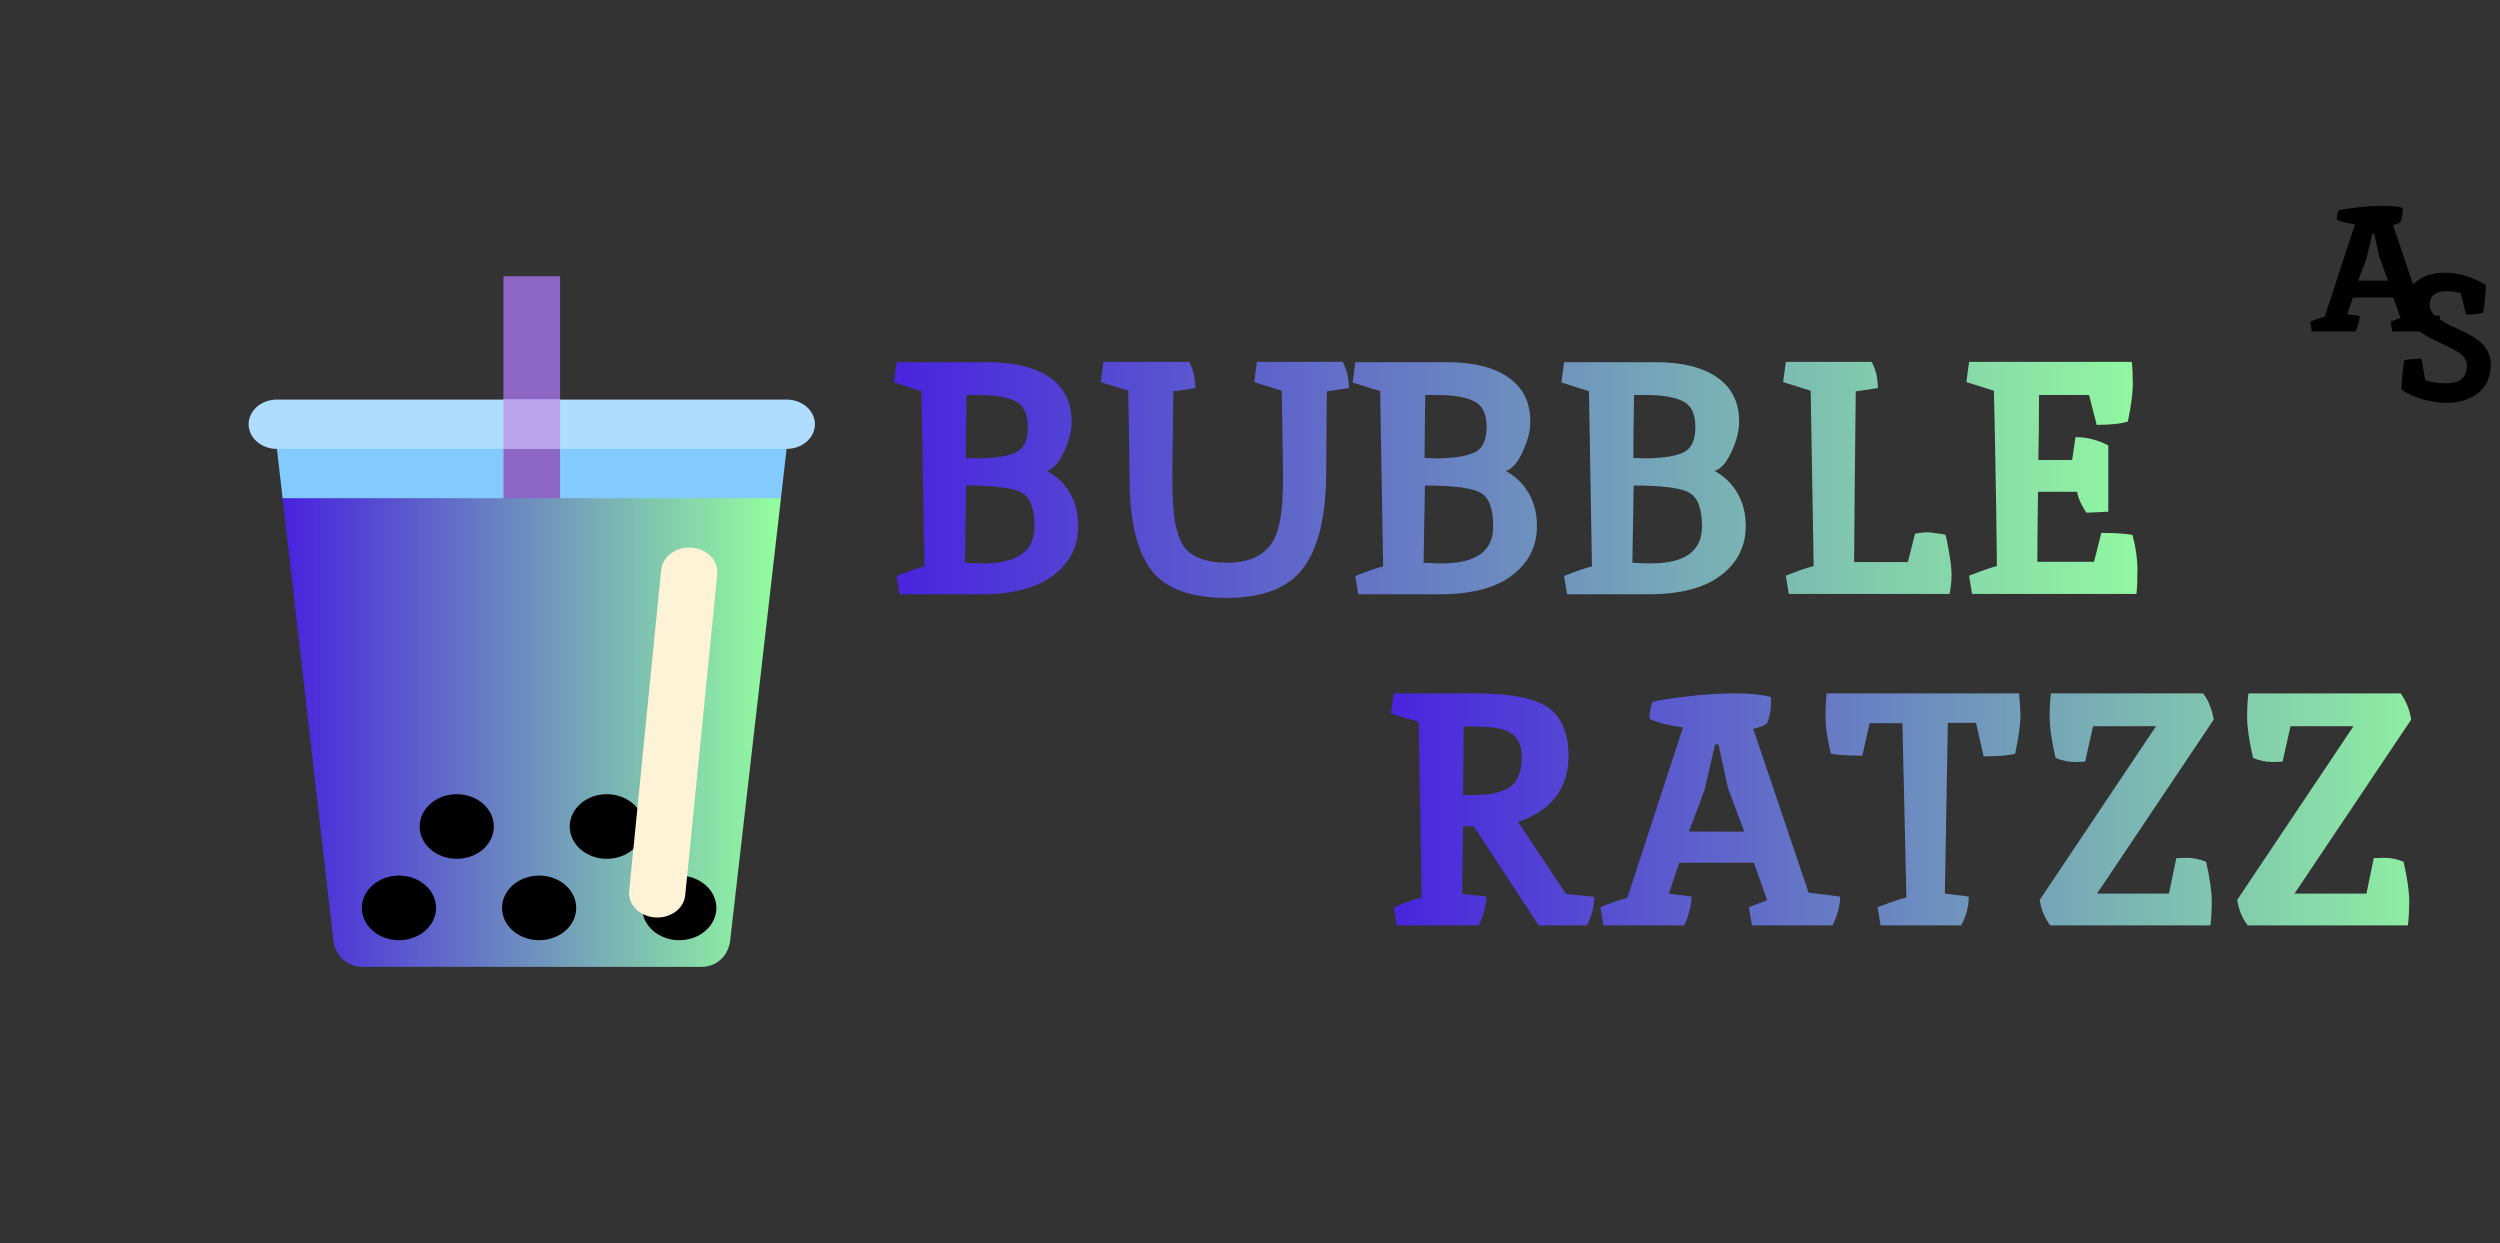 <svg width="181" height="90" viewBox="0 0 181 90" fill="none" xmlns="http://www.w3.org/2000/svg">
<rect x="0" y="0" width="181" height="90" fill="#333333" stroke="none"/>
<path d="M71.176 40.792C73.656 40.792 74.896 39.904 74.896 38.128C74.896 36.832 74.592 36.016 73.984 35.68C73.392 35.328 72.048 35.152 69.952 35.152L69.856 40.744C70.4 40.776 70.84 40.792 71.176 40.792ZM71.032 33.184C72.264 33.152 73.136 32.992 73.648 32.704C74.16 32.416 74.416 31.816 74.416 30.904C74.416 29.976 74.12 29.36 73.528 29.056C72.936 28.752 72.04 28.6 70.84 28.6H69.976C69.944 30.616 69.928 32.136 69.928 33.16L71.032 33.184ZM71.056 43.024H65.128L64.912 41.704C65.744 41.368 66.416 41.136 66.928 41.008C66.928 40.96 66.856 36.728 66.712 28.312C66.456 28.248 65.792 28.04 64.72 27.688L64.912 26.224H71.56C73.464 26.224 74.944 26.592 76 27.328C77.056 28.064 77.584 29.128 77.584 30.52C77.584 31.192 77.4 31.92 77.032 32.704C76.68 33.488 76.272 33.952 75.808 34.096C76.512 34.48 77.064 35.016 77.464 35.704C77.864 36.392 78.064 37.184 78.064 38.08C78.064 39.552 77.464 40.744 76.264 41.656C75.064 42.568 73.328 43.024 71.056 43.024ZM92.893 34.288L92.797 28.288L90.805 27.664L90.997 26.2H97.237C97.221 26.2 97.221 26.216 97.237 26.248C97.269 26.28 97.301 26.352 97.333 26.464C97.381 26.56 97.429 26.68 97.477 26.824C97.573 27.08 97.637 27.504 97.669 28.096C96.853 28.224 96.317 28.304 96.061 28.336L96.013 34.432C95.981 37.488 95.421 39.728 94.333 41.152C93.261 42.576 91.421 43.288 88.813 43.288C86.205 43.288 84.389 42.624 83.365 41.296C82.341 39.968 81.813 37.824 81.781 34.864C81.749 31.888 81.717 29.696 81.685 28.288L79.693 27.664L79.885 26.2H86.125C86.109 26.2 86.109 26.216 86.125 26.248C86.157 26.28 86.189 26.352 86.221 26.464C86.269 26.56 86.317 26.68 86.365 26.824C86.461 27.08 86.525 27.504 86.557 28.096C85.741 28.224 85.205 28.304 84.949 28.336L84.877 34.432C84.877 36.208 84.973 37.472 85.165 38.224C85.357 38.96 85.597 39.48 85.885 39.784C86.509 40.424 87.501 40.744 88.861 40.744C90.173 40.744 91.165 40.376 91.837 39.64C92.381 39.048 92.709 38.008 92.821 36.52C92.869 35.928 92.893 35.184 92.893 34.288ZM104.387 40.792C106.867 40.792 108.107 39.904 108.107 38.128C108.107 36.832 107.803 36.016 107.195 35.68C106.603 35.328 105.259 35.152 103.163 35.152L103.067 40.744C103.611 40.776 104.051 40.792 104.387 40.792ZM104.243 33.184C105.475 33.152 106.347 32.992 106.859 32.704C107.371 32.416 107.627 31.816 107.627 30.904C107.627 29.976 107.331 29.36 106.739 29.056C106.147 28.752 105.251 28.6 104.051 28.6H103.187C103.155 30.616 103.139 32.136 103.139 33.16L104.243 33.184ZM104.267 43.024H98.339L98.123 41.704C98.955 41.368 99.627 41.136 100.139 41.008C100.139 40.96 100.067 36.728 99.923 28.312C99.667 28.248 99.003 28.04 97.931 27.688L98.123 26.224H104.771C106.675 26.224 108.155 26.592 109.211 27.328C110.267 28.064 110.795 29.128 110.795 30.52C110.795 31.192 110.611 31.92 110.243 32.704C109.891 33.488 109.483 33.952 109.019 34.096C109.723 34.48 110.275 35.016 110.675 35.704C111.075 36.392 111.275 37.184 111.275 38.08C111.275 39.552 110.675 40.744 109.475 41.656C108.275 42.568 106.539 43.024 104.267 43.024ZM119.504 40.792C121.984 40.792 123.224 39.904 123.224 38.128C123.224 36.832 122.92 36.016 122.312 35.68C121.72 35.328 120.376 35.152 118.28 35.152L118.184 40.744C118.728 40.776 119.168 40.792 119.504 40.792ZM119.36 33.184C120.592 33.152 121.464 32.992 121.976 32.704C122.488 32.416 122.744 31.816 122.744 30.904C122.744 29.976 122.448 29.36 121.856 29.056C121.264 28.752 120.368 28.6 119.168 28.6H118.304C118.272 30.616 118.256 32.136 118.256 33.16L119.36 33.184ZM119.384 43.024H113.456L113.24 41.704C114.072 41.368 114.744 41.136 115.256 41.008C115.256 40.96 115.184 36.728 115.04 28.312C114.784 28.248 114.12 28.04 113.048 27.688L113.24 26.224H119.888C121.792 26.224 123.272 26.592 124.328 27.328C125.384 28.064 125.912 29.128 125.912 30.52C125.912 31.192 125.728 31.92 125.36 32.704C125.008 33.488 124.6 33.952 124.136 34.096C124.84 34.48 125.392 35.016 125.792 35.704C126.192 36.392 126.392 37.184 126.392 38.08C126.392 39.552 125.792 40.744 124.592 41.656C123.392 42.568 121.656 43.024 119.384 43.024ZM138.653 38.632C139.037 38.568 139.325 38.536 139.517 38.536C139.725 38.536 140.165 38.592 140.837 38.704C140.901 38.832 140.989 39.24 141.101 39.928C141.229 40.616 141.293 41.176 141.293 41.608C141.293 42.024 141.245 42.488 141.149 43H129.509L129.293 41.68C130.077 41.36 130.749 41.128 131.309 40.984C131.309 40.936 131.237 36.704 131.093 28.288L129.101 27.664L129.293 26.2H135.533C135.517 26.2 135.517 26.216 135.533 26.248C135.565 26.28 135.597 26.352 135.629 26.464C135.677 26.56 135.725 26.68 135.773 26.824C135.869 27.08 135.933 27.504 135.965 28.096C135.149 28.224 134.613 28.304 134.357 28.336C134.293 33.856 134.253 37.976 134.237 40.696H138.125L138.653 38.632ZM147.624 28.6C147.624 30.424 147.608 31.992 147.576 33.304H150.024L150.264 31.648C151.08 31.648 151.872 31.848 152.64 32.248V37.048L151.056 37.12C150.672 36.544 150.448 36.04 150.384 35.608H147.552C147.52 37.848 147.504 39.536 147.504 40.672H151.608L152.136 38.584C153.128 38.584 153.88 38.632 154.392 38.728C154.632 39.64 154.752 40.472 154.752 41.224C154.752 41.96 154.728 42.552 154.68 43H142.776L142.56 41.68C143.6 41.28 144.272 41.048 144.576 40.984C144.56 40.04 144.544 38.712 144.528 37C144.464 33.16 144.408 30.256 144.36 28.288L142.368 27.664L142.56 26.2H154.344C154.392 26.632 154.416 27.176 154.416 27.832C154.416 28.472 154.296 29.368 154.056 30.52C153.56 30.68 152.808 30.76 151.8 30.76L151.248 28.6H147.624Z" fill="url(#paint0_linear_304_697)"/>
<path d="M106.744 50.2C109.544 50.2 111.4 50.6 112.312 51.4C113.144 52.12 113.56 53.232 113.56 54.736C113.56 57.072 112.344 58.664 109.912 59.512L113.368 64.72L115.432 64.936C115.432 65.624 115.248 66.312 114.88 67H111.4L106.696 59.824H105.928L105.856 64.72L107.608 64.912C107.608 65.568 107.424 66.264 107.056 67H101.128L100.912 65.68C101.872 65.296 102.544 65.064 102.928 64.984C102.896 63.016 102.856 60.64 102.808 57.856C102.76 55.072 102.728 53.208 102.712 52.264L100.72 51.664C100.736 51.296 100.808 50.808 100.936 50.2H106.744ZM108.64 52.768C108.144 52.656 107.48 52.6 106.648 52.6H105.976C105.944 54.808 105.928 56.464 105.928 57.568L107.104 57.544C108.048 57.528 108.792 57.336 109.336 56.968C109.896 56.584 110.176 55.848 110.176 54.76C110.176 53.672 109.664 53.008 108.64 52.768ZM128.206 50.464L128.23 50.704C128.23 51.36 128.126 51.92 127.918 52.384C127.71 52.544 127.382 52.672 126.934 52.768L130.942 64.624L133.222 64.912C133.222 65.568 133.038 66.264 132.67 67H126.838L126.622 65.68C127.294 65.424 127.734 65.256 127.942 65.176L126.982 62.464H121.582C121.102 63.888 120.846 64.632 120.814 64.696L122.47 64.912C122.47 65.248 122.406 65.64 122.278 66.088C122.15 66.52 122.03 66.824 121.918 67H116.086L115.87 65.68C116.59 65.376 117.238 65.152 117.814 65.008L121.846 52.672C120.774 52.512 119.966 52.304 119.422 52.048C119.422 51.584 119.494 51.176 119.638 50.824C119.974 50.712 120.758 50.584 121.99 50.44C123.238 50.28 124.422 50.2 125.542 50.2C126.678 50.2 127.566 50.288 128.206 50.464ZM125.11 57.064L124.414 53.896H124.174L123.406 57.208L122.278 60.208H126.286L125.11 57.064ZM132.552 54.568C132.296 53.464 132.168 52.592 132.168 51.952C132.168 51.312 132.192 50.728 132.24 50.2H146.184C146.248 50.968 146.28 51.488 146.28 51.76C146.28 52.448 146.152 53.384 145.896 54.568C145.432 54.696 144.672 54.76 143.616 54.76L143.064 52.336H141.024C141.008 52.944 140.936 57.064 140.808 64.696L142.536 64.912C142.536 65.648 142.352 66.344 141.984 67H136.152L135.936 65.68C137.04 65.264 137.736 65.032 138.023 64.984C138.023 64.92 137.928 60.712 137.736 52.36H135.36L134.832 54.712C133.888 54.712 133.128 54.664 132.552 54.568ZM150.962 55.144L150.218 55.168C149.77 55.168 149.306 55.072 148.826 54.88C148.538 53.632 148.394 52.656 148.394 51.952C148.394 51.248 148.426 50.664 148.49 50.2H159.506C159.89 50.712 160.146 51.344 160.274 52.096L151.826 64.696H157.034L157.562 62.128L158.33 62.104C158.778 62.104 159.242 62.2 159.722 62.392C159.994 63.592 160.13 64.536 160.13 65.224C160.13 65.912 160.098 66.504 160.034 67H148.442C148.042 66.488 147.786 65.872 147.674 65.152L156.098 52.576H151.538L150.962 55.144ZM165.259 55.144L164.515 55.168C164.067 55.168 163.603 55.072 163.123 54.88C162.835 53.632 162.691 52.656 162.691 51.952C162.691 51.248 162.723 50.664 162.787 50.2H173.803C174.187 50.712 174.443 51.344 174.571 52.096L166.123 64.696H171.331L171.859 62.128L172.627 62.104C173.075 62.104 173.539 62.2 174.019 62.392C174.291 63.592 174.427 64.536 174.427 65.224C174.427 65.912 174.395 66.504 174.331 67H162.739C162.339 66.488 162.083 65.872 161.971 65.152L170.395 52.576H165.835L165.259 55.144Z" fill="url(#paint1_linear_304_697)"/>
<path d="M20.46 36.072L20.05 32.5L20.46 32.054H56.54L56.95 32.5L56.54 36.072L55.925 36.518H21.075L20.46 36.072Z" fill="#83CBFF"/>
<path d="M40.55 20V36.071L38.5 37.857L36.45 36.071V20H40.55Z" fill="#8D65C5"/>
<path d="M18 30.714C18 30.241 18.216 29.787 18.6 29.452C18.985 29.117 19.506 28.929 20.05 28.929H56.95C57.494 28.929 58.015 29.117 58.4 29.452C58.784 29.787 59 30.241 59 30.714C59 31.188 58.784 31.642 58.4 31.977C58.015 32.312 57.494 32.5 56.95 32.5H20.05C19.506 32.5 18.985 32.312 18.6 31.977C18.216 31.642 18 31.188 18 30.714Z" fill="#AEDDFF"/>
<path d="M40.55 28.929V32.5H36.45V28.929H40.55Z" fill="#BCA4EB"/>
<path d="M20.46 36.071H56.54L52.85 68.214C52.651 69.294 51.825 70 50.8 70H26.2C25.175 70 24.306 69.219 24.15 68.214L20.46 36.071Z" fill="url(#paint2_linear_304_697)"/>
<path d="M33.068 62.179C32.355 62.179 31.672 61.932 31.169 61.493C30.665 61.055 30.382 60.46 30.382 59.839C30.382 59.219 30.665 58.624 31.169 58.185C31.672 57.746 32.355 57.5 33.068 57.5C33.78 57.5 34.463 57.746 34.966 58.185C35.47 58.624 35.753 59.219 35.753 59.839C35.753 60.46 35.47 61.055 34.966 61.493C34.463 61.932 33.78 62.179 33.068 62.179ZM43.932 62.179C43.22 62.179 42.537 61.932 42.033 61.493C41.53 61.055 41.247 60.46 41.247 59.839C41.247 59.219 41.53 58.624 42.033 58.185C42.537 57.746 43.22 57.5 43.932 57.5C44.645 57.5 45.328 57.746 45.831 58.185C46.335 58.624 46.618 59.219 46.618 59.839C46.618 60.46 46.335 61.055 45.831 61.493C45.328 61.932 44.645 62.179 43.932 62.179ZM51.866 65.732C51.866 66.039 51.797 66.344 51.661 66.627C51.527 66.911 51.329 67.169 51.079 67.386C50.83 67.603 50.534 67.776 50.208 67.893C49.882 68.011 49.533 68.071 49.18 68.071C48.828 68.071 48.479 68.011 48.153 67.893C47.827 67.776 47.531 67.603 47.282 67.386C47.032 67.169 46.834 66.911 46.699 66.627C46.564 66.344 46.495 66.039 46.495 65.732C46.495 65.112 46.778 64.517 47.282 64.078C47.785 63.639 48.468 63.393 49.18 63.393C49.893 63.393 50.576 63.639 51.079 64.078C51.583 64.517 51.866 65.112 51.866 65.732ZM39.033 68.071C38.321 68.071 37.638 67.825 37.134 67.386C36.63 66.948 36.347 66.353 36.347 65.732C36.347 65.112 36.63 64.517 37.134 64.078C37.638 63.639 38.321 63.393 39.033 63.393C39.745 63.393 40.428 63.639 40.932 64.078C41.435 64.517 41.718 65.112 41.718 65.732C41.718 66.353 41.435 66.948 40.932 67.386C40.428 67.825 39.745 68.071 39.033 68.071ZM31.571 65.732C31.571 66.039 31.502 66.344 31.366 66.627C31.232 66.911 31.034 67.169 30.784 67.386C30.535 67.603 30.239 67.776 29.913 67.893C29.587 68.011 29.238 68.071 28.886 68.071C28.533 68.071 28.184 68.011 27.858 67.893C27.532 67.776 27.236 67.603 26.986 67.386C26.737 67.169 26.539 66.911 26.404 66.627C26.269 66.344 26.2 66.039 26.2 65.732C26.2 65.112 26.483 64.517 26.986 64.078C27.49 63.639 28.173 63.393 28.886 63.393C29.598 63.393 30.281 63.639 30.784 64.078C31.288 64.517 31.571 65.112 31.571 65.732Z" fill="black"/>
<path d="M45.552 64.5L47.869 41.268C47.914 40.825 48.148 40.414 48.523 40.114C48.898 39.813 49.388 39.645 49.898 39.643C51.087 39.643 52.03 40.535 51.928 41.571L49.611 64.803C49.529 65.732 48.648 66.428 47.582 66.428C46.393 66.428 45.45 65.535 45.552 64.5Z" fill="#FFF3D7"/>
<path d="M173.942 15.043L173.955 15.173C173.955 15.528 173.898 15.832 173.786 16.083C173.673 16.17 173.495 16.239 173.253 16.291L175.424 22.713L176.659 22.869C176.659 23.224 176.559 23.601 176.36 24H173.201L173.084 23.285C173.448 23.146 173.686 23.055 173.799 23.012L173.279 21.543H170.354C170.094 22.314 169.955 22.717 169.938 22.752L170.835 22.869C170.835 23.051 170.8 23.263 170.731 23.506C170.661 23.74 170.596 23.905 170.536 24H167.377L167.26 23.285C167.65 23.12 168.001 22.999 168.313 22.921L170.497 16.239C169.916 16.152 169.478 16.04 169.184 15.901C169.184 15.65 169.223 15.429 169.301 15.238C169.483 15.177 169.907 15.108 170.575 15.03C171.251 14.943 171.892 14.9 172.499 14.9C173.114 14.9 173.595 14.948 173.942 15.043ZM172.265 18.618L171.888 16.902H171.758L171.342 18.696L170.731 20.321H172.902L172.265 18.618Z" fill="black"/>
<path d="M177.096 27.752C178.101 27.752 178.604 27.323 178.604 26.465C178.604 26.101 178.413 25.793 178.032 25.542C177.755 25.351 177.373 25.148 176.888 24.931C176.411 24.706 176.052 24.528 175.809 24.398C175.575 24.268 175.302 24.086 174.99 23.852C174.392 23.393 174.093 22.821 174.093 22.136C174.093 21.451 174.357 20.884 174.886 20.433C175.423 19.974 176.147 19.744 177.057 19.744C177.967 19.744 178.938 20.034 179.969 20.615C179.969 21.239 179.904 21.915 179.774 22.643C179.497 22.73 179.085 22.773 178.539 22.773L178.162 21.226C177.841 21.131 177.49 21.083 177.109 21.083C176.728 21.083 176.433 21.165 176.225 21.33C176.017 21.495 175.913 21.742 175.913 22.071C175.913 22.392 176.073 22.682 176.394 22.942C176.723 23.193 177.118 23.427 177.577 23.644C178.036 23.852 178.353 23.999 178.526 24.086C178.699 24.173 178.92 24.303 179.189 24.476C179.458 24.649 179.661 24.814 179.8 24.97C180.155 25.386 180.333 25.85 180.333 26.361C180.333 27.262 180.034 27.956 179.436 28.441C178.838 28.926 178.058 29.169 177.096 29.169C176.585 29.169 176.021 29.082 175.406 28.909C174.799 28.727 174.284 28.497 173.859 28.22C173.876 27.691 173.946 26.976 174.067 26.075C174.414 26.006 174.83 25.971 175.315 25.971L175.588 27.531C176.065 27.678 176.567 27.752 177.096 27.752Z" fill="black"/>
<defs>
<linearGradient id="paint0_linear_304_697" x1="64" y1="42.5" x2="158" y2="42.5" gradientUnits="userSpaceOnUse">
<stop stop-color="#4822DE"/>
<stop offset="1" stop-color="#94FF9E"/>
</linearGradient>
<linearGradient id="paint1_linear_304_697" x1="100" y1="51" x2="181" y2="51" gradientUnits="userSpaceOnUse">
<stop stop-color="#4822DE"/>
<stop offset="1" stop-color="#94FF9E"/>
</linearGradient>
<linearGradient id="paint2_linear_304_697" x1="20.46" y1="53.036" x2="56.54" y2="53.036" gradientUnits="userSpaceOnUse">
<stop stop-color="#4822DE"/>
<stop offset="1" stop-color="#94FF9E"/>
</linearGradient>
</defs>
</svg>
